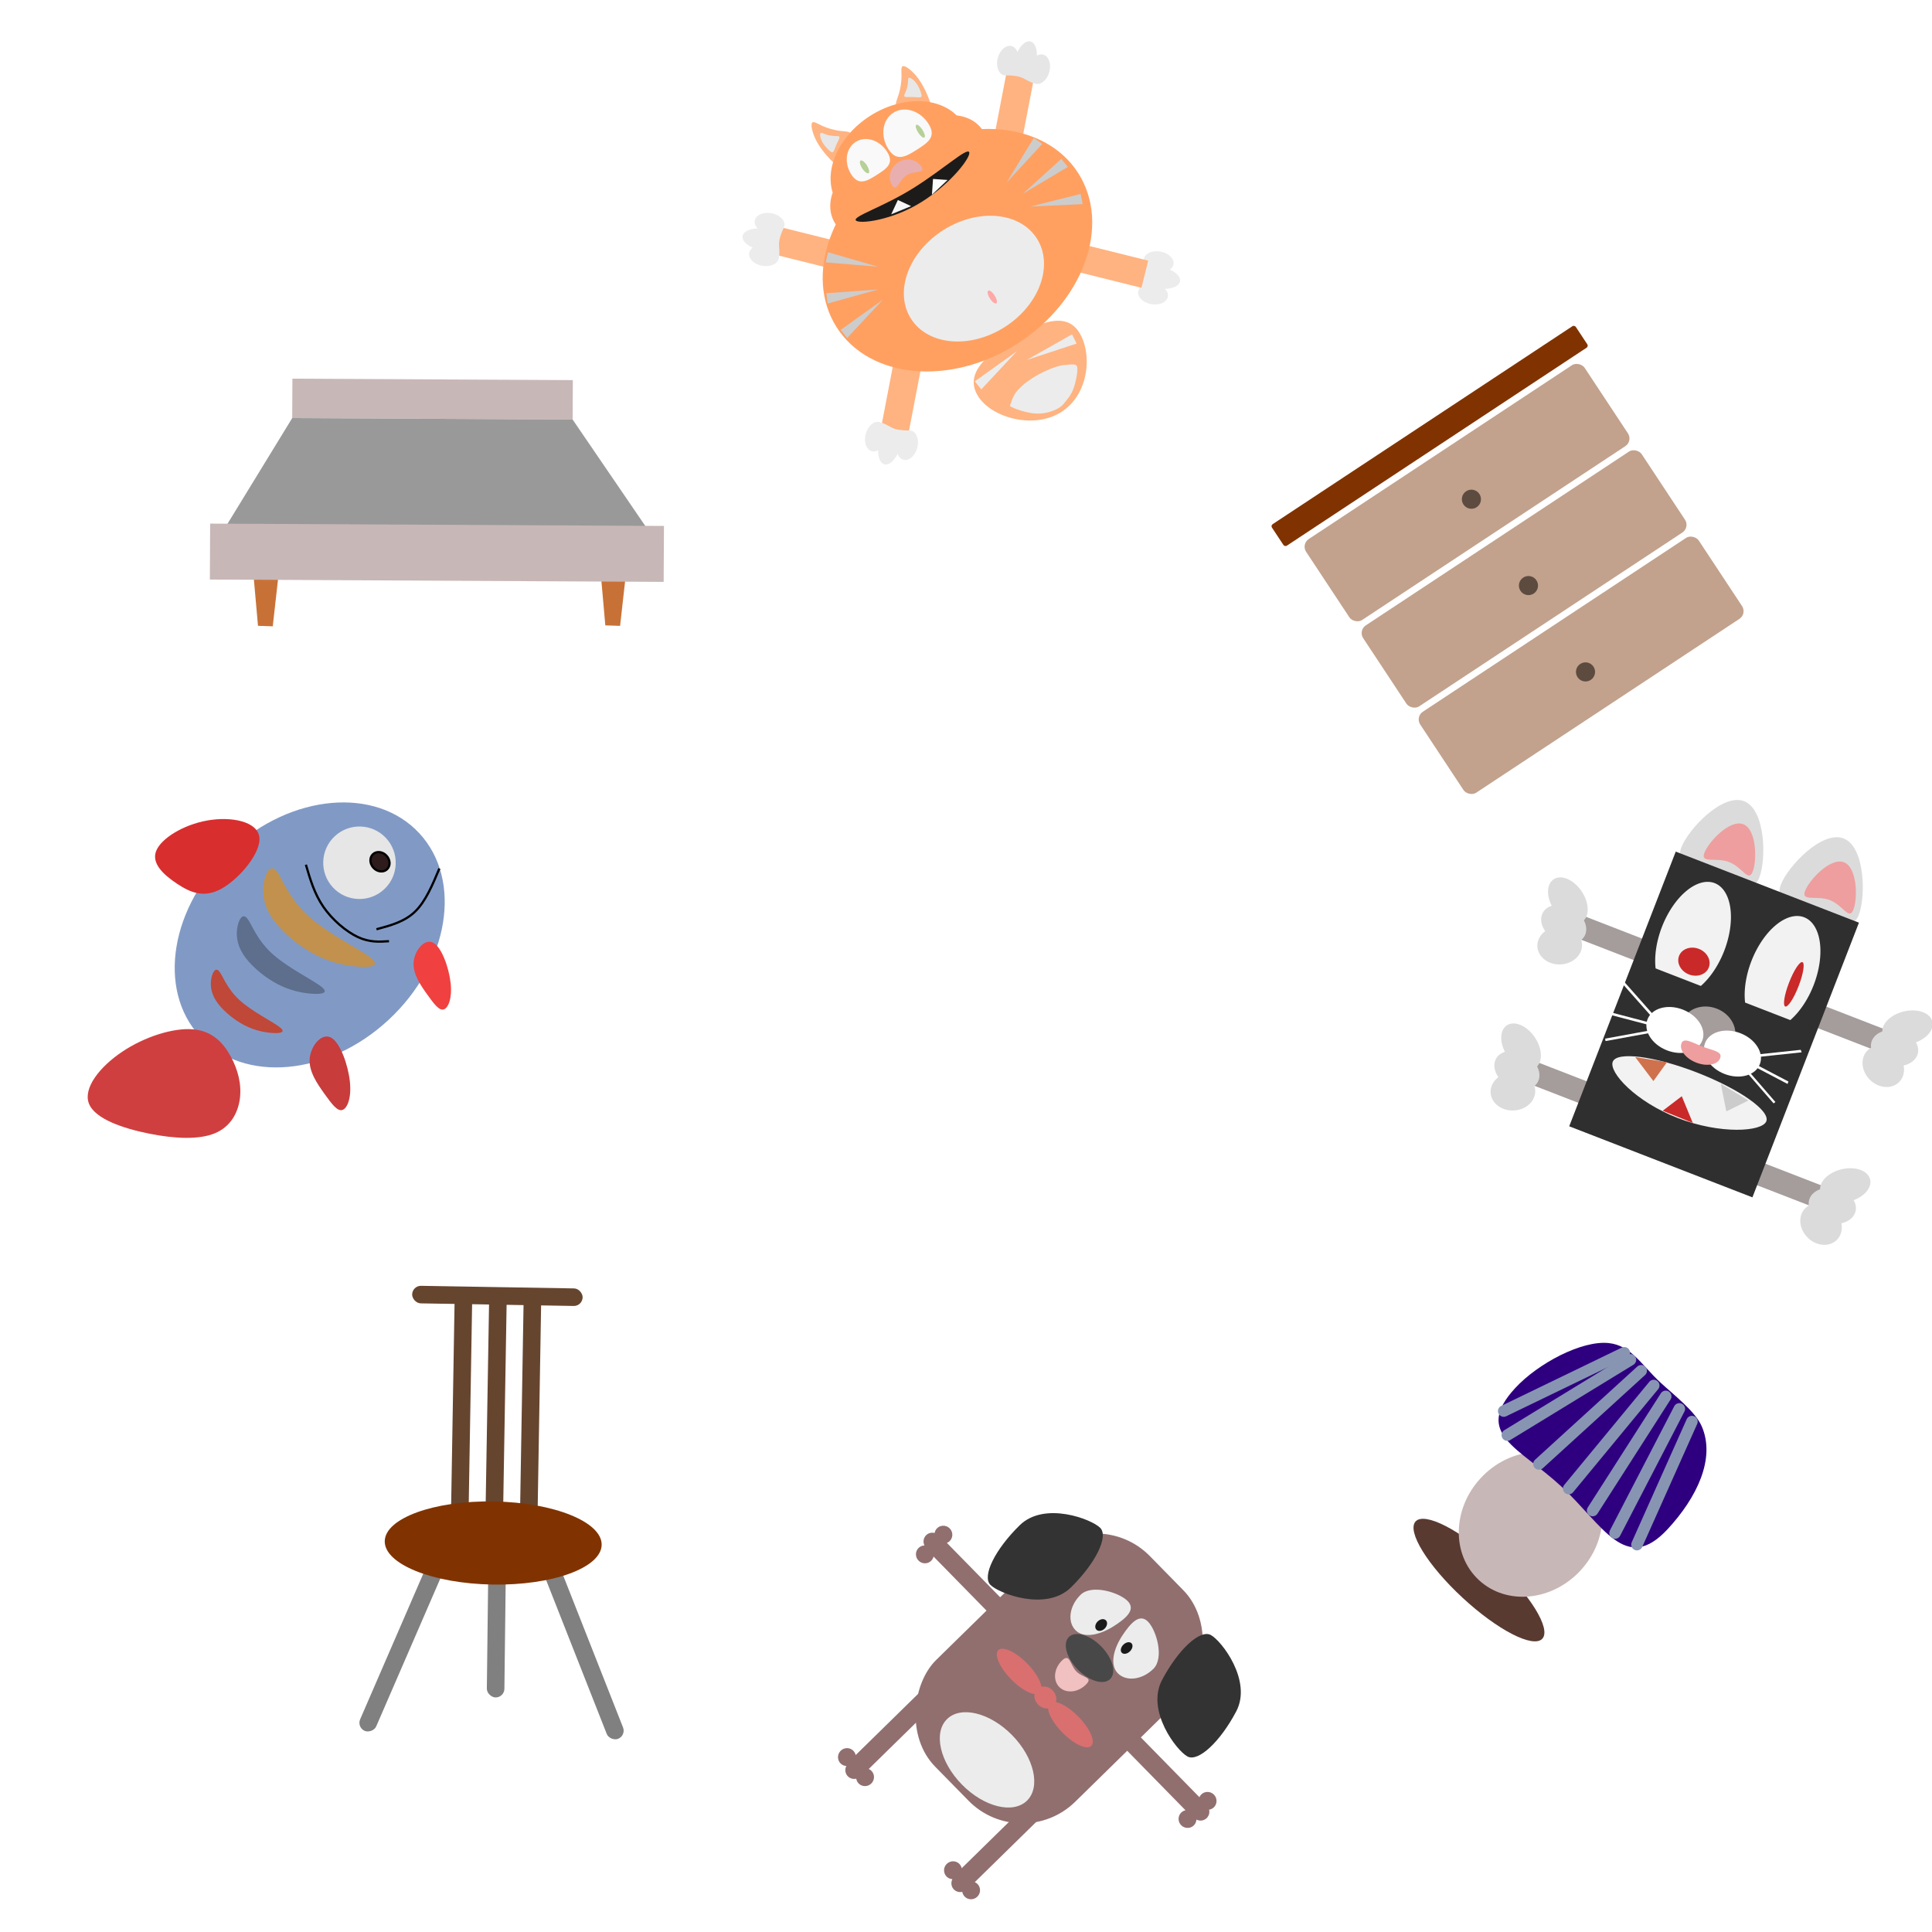 <?xml version="1.0" encoding="UTF-8" standalone="no"?>
<!-- Created with Inkscape (http://www.inkscape.org/) -->

<svg
   width="167.677mm"
   height="167.677mm"
   viewBox="0 0 167.677 167.677"
   version="1.1"
   id="svg1"
   xmlns="http://www.w3.org/2000/svg"
   xmlns:svg="http://www.w3.org/2000/svg">
  <defs
     id="defs1" />
  <g
     id="layer1"
     transform="translate(-189.937,-57.025)">
    <g
       id="g2"
       style="stroke-width:1.6"
       transform="matrix(0.625,0,0,0.625,121.334,213.973)">
      <g
         id="g29320-7-3"
         transform="matrix(0.049,0.05,-0.05,0.049,262.841,-42.947)"
         style="stroke:none;stroke-width:3.169">
        <rect
           style="fill:#916f6f;stroke:none;stroke-width:3.169;stroke-linecap:round;stroke-dashoffset:27.213;stroke-opacity:1"
           id="rect1261-2-7"
           width="393.903"
           height="596.517"
           x="-2.849"
           y="11.809"
           ry="149.702"
           rx="149.702" />
        <path
           id="path2086-3-1"
           style="fill:#333333;stroke:none;stroke-width:3.169;stroke-linecap:round;stroke-dashoffset:27.213"
           d="m 81.506,167.233 c 0,68.64 -91.313,110.44 -115.465,110.44 -24.153,0 -43.732,-55.643 -43.732,-124.283 10e-7,-68.64 91.313,-110.44 115.465,-110.44 24.153,0 43.732,55.643 43.732,124.283 z" />
        <path
           id="path2086-4-7-8"
           style="fill:#333333;fill-opacity:1;stroke:none;stroke-width:3.169;stroke-linecap:round;stroke-dashoffset:27.213"
           d="m 339.217,166.78 c 20.938,65.368 120.649,77.322 143.65,69.955 23.001,-7.367 24.674,-66.331 3.737,-131.699 C 465.667,39.668 365.955,27.714 342.954,35.081 319.953,42.448 318.28,101.412 339.217,166.78 Z" />
        <path
           id="path2207-7-8"
           style="fill:#ececec;fill-opacity:1;stroke:none;stroke-width:3.169;stroke-linecap:round;stroke-dashoffset:27.213"
           d="m 195.659,161.094 c -6.476,30.417 -23.327,58.979 -47.163,58.979 -23.836,0 -43.159,-25.211 -43.159,-56.31 0,-31.099 50.469,-58.089 74.305,-58.089 23.836,0 22.266,26.075 16.018,55.42 z" />
        <path
           id="path2207-8-8-2"
           style="fill:#ececec;stroke:none;stroke-width:3.169;stroke-linecap:round;stroke-dashoffset:27.213"
           d="m 221.002,160.902 c 6.476,30.417 23.327,58.979 47.163,58.979 23.836,0 43.159,-25.211 43.159,-56.31 0,-31.099 -50.469,-58.089 -74.305,-58.089 -23.836,0 -22.266,26.075 -16.018,55.42 z" />
        <ellipse
           style="fill:#484848;fill-opacity:1;stroke:none;stroke-width:1.712;stroke-linecap:round;stroke-dashoffset:27.213;stroke-opacity:1"
           id="path2232-7-8"
           cx="207.316"
           cy="238.796"
           rx="58.434"
           ry="32.636" />
        <ellipse
           style="fill:#1a1a1a;stroke:none;stroke-width:3.169;stroke-linecap:round;stroke-dashoffset:27.213;stroke-opacity:1"
           id="path2234-13-0"
           cx="176.739"
           cy="176.501"
           rx="9.91"
           ry="13.214" />
        <ellipse
           style="fill:#1a1a1a;fill-opacity:1;stroke:none;stroke-width:3.169;stroke-linecap:round;stroke-dashoffset:27.213;stroke-opacity:1"
           id="path2236-6-8"
           cx="244.696"
           cy="172.318"
           rx="9.281"
           ry="13.436" />
        <path
           style="fill:none;stroke:none;stroke-width:3.169;stroke-linecap:butt;stroke-linejoin:miter;stroke-dasharray:none;stroke-opacity:1"
           d="m 186.964,269.943 c -2.307,19.402 -4.614,38.803 -22.653,49.5 -18.038,10.697 -51.807,12.689 -77.396,4.037 C 61.326,314.828 43.917,295.532 26.508,276.235"
           id="path2365-1-3" />
        <path
           style="fill:none;stroke:none;stroke-width:3.169;stroke-linecap:butt;stroke-linejoin:miter;stroke-dasharray:none;stroke-opacity:1"
           d="m 224.059,271.798 c 2.307,19.402 4.614,38.803 22.653,49.5 18.038,10.697 51.807,12.689 77.396,4.037 25.589,-8.652 42.998,-27.948 60.407,-47.245"
           id="path2365-8-1-4" />
        <path
           id="path2262-8-2"
           style="fill:#f1c0c0;fill-opacity:1;stroke:none;stroke-width:3.169;stroke-linecap:round;stroke-dashoffset:27.213"
           d="m 239.982,281.386 c 0,22.384 -15.072,40.53 -33.664,40.53 -18.592,0 -33.664,-18.146 -33.664,-40.53 0,-22.384 16.96,-5.292 35.552,-5.292 18.592,0 31.776,-17.092 31.776,5.292 z" />
        <path
           style="fill:none;stroke:none;stroke-width:3.169;stroke-linecap:butt;stroke-linejoin:miter;stroke-dasharray:none;stroke-opacity:1"
           d="m 118.685,104.395 c 5.339,6.674 10.679,13.348 16.018,20.022"
           id="path2395-4-3" />
        <path
           style="fill:none;stroke:none;stroke-width:3.169;stroke-linecap:butt;stroke-linejoin:miter;stroke-dasharray:none;stroke-opacity:1"
           d="m 145.981,88.665 c 3.456,7.817 6.913,15.634 10.369,23.451"
           id="path2395-5-5-0" />
        <path
           style="fill:none;stroke:none;stroke-width:3.169;stroke-linecap:butt;stroke-linejoin:miter;stroke-dasharray:none;stroke-opacity:1"
           d="m 180.843,82.716 c 0.682,8.52 1.364,17.04 2.046,25.559"
           id="path2395-1-79-4" />
        <path
           style="fill:none;stroke:none;stroke-width:3.169;stroke-linecap:butt;stroke-linejoin:miter;stroke-dasharray:none;stroke-opacity:1"
           d="m 306.898,107.348 c -5.339,6.674 -10.679,13.348 -16.018,20.022"
           id="path2395-14-2-8" />
        <path
           style="fill:none;stroke:none;stroke-width:3.169;stroke-linecap:butt;stroke-linejoin:miter;stroke-dasharray:none;stroke-opacity:1"
           d="m 279.602,91.618 c -3.456,7.817 -6.913,15.634 -10.369,23.451"
           id="path2395-5-0-5-3" />
        <path
           style="fill:none;stroke:none;stroke-width:3.169;stroke-linecap:butt;stroke-linejoin:miter;stroke-dasharray:none;stroke-opacity:1"
           d="m 245.369,80.95 c -0.682,8.52 -1.364,17.04 -2.046,25.559"
           id="path2395-1-8-95-4" />
        <ellipse
           style="fill:#ececec;fill-opacity:1;stroke:none;stroke-width:3.169;stroke-linecap:round;stroke-dasharray:none;stroke-dashoffset:27.213;stroke-opacity:1"
           id="path2577-9-5"
           cx="209.302"
           cy="525.413"
           rx="113.263"
           ry="69.845" />
        <path
           id="path2678-8-8"
           style="fill:#da6f6f;fill-opacity:1;stroke:none;stroke-width:3.169;stroke-linecap:round;stroke-dasharray:none;stroke-dashoffset:27.213;stroke-opacity:1"
           d="m 128.759,334.754 a 59.148,22.338 0 0 0 -59.148,22.338 59.148,22.338 0 0 0 59.148,22.338 59.148,22.338 0 0 0 53.352,-12.711 23.282,20.136 0 0 0 19.797,9.564 23.282,20.136 0 0 0 19.227,-8.781 59.148,22.338 0 0 0 53.922,13.186 59.148,22.338 0 0 0 59.148,-22.338 59.148,22.338 0 0 0 -59.148,-22.338 59.148,22.338 0 0 0 -52.001,11.718 23.282,20.136 0 0 0 -21.148,-11.718 23.282,20.136 0 0 0 -20.619,10.815 59.148,22.338 0 0 0 -52.53,-12.073 z" />
        <path
           id="rect2801-3-3"
           style="fill:#916f6f;fill-opacity:1;stroke:none;stroke-width:2.809;stroke-linecap:round;stroke-dasharray:none;stroke-dashoffset:27.213;stroke-opacity:1"
           d="m 573.628,252.278 a 17.798,17.575 0 0 0 -17.798,17.575 17.798,17.575 0 0 0 1.259,6.486 H 380.982 v 37.868 h 175.309 a 17.798,17.575 0 0 0 -2.686,9.261 17.798,17.575 0 0 0 17.798,17.575 17.798,17.575 0 0 0 17.797,-17.575 17.798,17.575 0 0 0 -4.617,-11.81 17.798,17.575 0 0 0 12.181,-16.666 17.798,17.575 0 0 0 -8.584,-15.035 17.798,17.575 0 0 0 3.245,-10.104 17.798,17.575 0 0 0 -17.797,-17.575 z" />
        <path
           id="rect2801-5-6-5"
           style="fill:#916f6f;fill-opacity:1;stroke:none;stroke-width:2.809;stroke-linecap:round;stroke-dasharray:none;stroke-dashoffset:27.213;stroke-opacity:1"
           d="m -170.309,256.991 a 17.798,17.575 0 0 1 17.798,17.575 17.798,17.575 0 0 1 -1.259,6.486 H 22.337 v 37.868 H -152.973 a 17.798,17.575 0 0 1 2.686,9.261 17.798,17.575 0 0 1 -17.798,17.575 17.798,17.575 0 0 1 -17.797,-17.575 17.798,17.575 0 0 1 4.617,-11.81 17.798,17.575 0 0 1 -12.181,-16.666 17.798,17.575 0 0 1 8.584,-15.035 17.798,17.575 0 0 1 -3.245,-10.104 17.798,17.575 0 0 1 17.797,-17.575 z" />
        <path
           id="rect2801-4-8-9"
           style="fill:#916f6f;fill-opacity:1;stroke:none;stroke-width:2.809;stroke-linecap:round;stroke-dasharray:none;stroke-dashoffset:27.213;stroke-opacity:1"
           d="m 389.599,729.093 a 17.575,17.798 0 0 0 -17.575,-17.798 17.575,17.798 0 0 0 -6.486,1.259 V 536.448 h -37.868 v 175.309 a 17.575,17.798 0 0 0 -9.261,-2.686 17.575,17.798 0 0 0 -17.575,17.798 17.575,17.798 0 0 0 17.575,17.797 17.575,17.798 0 0 0 11.81,-4.617 17.575,17.798 0 0 0 16.666,12.181 17.575,17.798 0 0 0 15.035,-8.584 17.575,17.798 0 0 0 10.104,3.245 17.575,17.798 0 0 0 17.575,-17.797 z" />
        <path
           id="rect2801-4-9-8-2"
           style="fill:#916f6f;fill-opacity:1;stroke:none;stroke-width:2.809;stroke-linecap:round;stroke-dasharray:none;stroke-dashoffset:27.213;stroke-opacity:1"
           d="m 82.063,722.226 a 17.575,17.798 0 0 0 -17.575,-17.798 17.575,17.798 0 0 0 -6.486,1.259 V 529.581 H 20.134 v 175.309 a 17.575,17.798 0 0 0 -9.261,-2.686 17.575,17.798 0 0 0 -17.575,17.798 17.575,17.798 0 0 0 17.575,17.797 17.575,17.798 0 0 0 11.81,-4.617 17.575,17.798 0 0 0 16.666,12.181 17.575,17.798 0 0 0 15.035,-8.584 17.575,17.798 0 0 0 10.104,3.245 17.575,17.798 0 0 0 17.575,-17.797 z" />
      </g>
      <g
         id="g8"
         transform="matrix(-0.088,-0.031,-0.031,0.088,168.416,-123.539)"
         style="opacity:1;stroke-width:3.333">
        <g
           id="g10"
           transform="rotate(62.253,176.514,158.777)"
           style="stroke-width:3.333">
          <ellipse
             style="fill:#819ac5;fill-opacity:1;stroke:none;stroke-width:3.333;stroke-linecap:round;stroke-dasharray:none;stroke-dashoffset:27.213;stroke-opacity:1"
             id="path17375-9-5"
             cx="93.127"
             cy="144.725"
             rx="222.492"
             ry="172.491" />
          <path
             style="fill:none;stroke:#000000;stroke-width:3.333;stroke-linecap:butt;stroke-linejoin:miter;stroke-dasharray:none;stroke-opacity:1"
             d="m 26.226,64.236 c 10.073,20.142 20.146,40.282 23.57,63.653 3.424,23.37 0.201,49.97 -7.051,67.83 -7.252,17.86 -18.533,26.98 -29.815,36.1"
             id="path30929-2" />
          <path
             style="fill:#d92e2e;fill-opacity:1;stroke:none;stroke-width:3.333;stroke-linecap:butt;stroke-linejoin:miter;stroke-dasharray:none;stroke-opacity:1"
             d="m 49.04,-13.048 c -13.609,-19.076 9.396,-51.032 40.016,-70.76 30.62,-19.728 68.853,-27.228 86.836,-18.423 17.982,8.805 15.714,33.913 10.206,56.739 -5.508,22.826 -14.257,43.369 -43.742,50.542 -29.485,7.174 -79.707,0.978 -93.316,-18.098 z"
             id="path30891-8" />
          <path
             style="fill:#f04040;fill-opacity:1;stroke:none;stroke-width:3.333;stroke-linecap:butt;stroke-linejoin:miter;stroke-dasharray:none;stroke-opacity:1"
             d="m -33.684,278.023 c -4.948,13.507 8.245,43.725 21.909,62.038 13.664,18.313 27.798,24.723 34.158,21.518 6.36,-3.205 4.946,-16.024 2.826,-32.735 C 23.089,312.133 20.262,291.53 7.306,279.626 -5.65,267.721 -28.736,264.516 -33.684,278.023 Z"
             id="path30899-1" />
          <path
             style="fill:#c83c3c;fill-opacity:1;stroke:none;stroke-width:3.333;stroke-linecap:butt;stroke-linejoin:miter;stroke-dasharray:none;stroke-opacity:1"
             d="m 173.9,277.983 c -5.375,14.668 8.957,47.482 23.801,67.368 14.844,19.887 30.2,26.847 37.109,23.367 6.909,-3.48 5.373,-17.401 3.07,-35.548 -2.303,-18.147 -5.374,-40.52 -19.45,-53.447 -14.075,-12.928 -39.155,-16.408 -44.53,-1.74 z"
             id="path30899-7-9" />
          <circle
             style="fill:#e6e6e6;fill-opacity:1;stroke:none;stroke-width:3.333;stroke-linecap:round;stroke-dasharray:none;stroke-dashoffset:27.213"
             id="path30895-2"
             cx="-34.21"
             cy="116.332"
             r="53.949" />
          <ellipse
             style="fill:#2e1b1b;fill-opacity:1;stroke:#000000;stroke-width:3.333;stroke-linecap:round;stroke-dasharray:none;stroke-dashoffset:27.213"
             id="path30897-2"
             cx="-57.607"
             cy="136.002"
             rx="13.223"
             ry="15.338" />
          <path
             style="fill:#c1914d;fill-opacity:1;stroke:none;stroke-width:3.333;stroke-linecap:butt;stroke-linejoin:miter;stroke-dasharray:none;stroke-opacity:1"
             d="m 64.707,41.266 c 0.722,12.816 14.215,41.192 10.841,81.01 -3.374,39.818 -23.612,91.077 -26.021,110.528 -2.409,19.451 13.011,7.094 26.744,-8.696 13.733,-15.79 25.78,-35.012 33.49,-60.184 7.71,-25.172 11.083,-56.294 6.747,-78.949 C 112.171,62.32 100.124,48.132 88.078,39.664 76.031,31.196 63.984,28.45 64.707,41.266 Z"
             id="path30937-4" />
          <path
             style="fill:#5d6f8d;fill-opacity:1;stroke:none;stroke-width:3.333;stroke-linecap:butt;stroke-linejoin:miter;stroke-dasharray:none;stroke-opacity:1"
             d="m 144.581,63.367 c 0.567,10.091 11.164,32.435 8.514,63.788 -2.65,31.353 -18.544,71.716 -20.436,87.031 -1.892,15.316 10.218,5.586 21.003,-6.848 10.785,-12.433 20.246,-27.569 26.301,-47.39 6.055,-19.821 8.704,-44.327 5.299,-62.166 -3.405,-17.839 -12.866,-29.011 -22.327,-35.678 -9.461,-6.668 -18.922,-8.83 -18.354,1.261 z"
             id="path30937-1-7" />
          <path
             style="fill:#c04838;fill-opacity:1;stroke:none;stroke-width:3.333;stroke-linecap:butt;stroke-linejoin:miter;stroke-dasharray:none;stroke-opacity:1"
             d="m 228.742,92.995 c 0.462,8.242 9.093,26.492 6.934,52.1 -2.158,25.608 -15.104,58.575 -16.645,71.084 -1.541,12.509 8.323,4.562 17.107,-5.593 8.785,-10.155 16.491,-22.517 21.422,-38.707 4.932,-16.189 7.09,-36.205 4.316,-50.775 -2.774,-14.57 -10.48,-23.695 -18.185,-29.141 -7.706,-5.446 -15.412,-7.212 -14.95,1.03 z"
             id="path30937-5-4" />
          <path
             style="fill:#d03f3f;fill-opacity:1;stroke:none;stroke-width:3.333;stroke-linecap:butt;stroke-linejoin:miter;stroke-dasharray:none;stroke-opacity:1"
             d="m 316.123,129.483 c 19.84,-21.692 59.938,-40.739 99.827,-47.087 39.889,-6.348 79.568,2.27e-4 88.756,22.75 9.188,22.75 -12.113,61.9 -35.295,93.997 -23.181,32.097 -48.242,57.139 -71.84,65.957 -23.598,8.818 -45.735,1.411 -62.234,-12.168 -16.499,-13.579 -27.358,-33.33 -32.998,-55.375 -5.639,-22.045 -6.057,-46.381 13.783,-68.074 z"
             id="path30887-1" />
          <path
             style="fill:none;stroke:#000000;stroke-width:3.333;stroke-linecap:butt;stroke-linejoin:miter;stroke-dasharray:none;stroke-opacity:1"
             d="m -115.604,203.479 c 24.25,10.994 48.499,21.986 70.194,22.419 21.695,0.433 40.838,-9.691 59.981,-19.816"
             id="path30933-3" />
        </g>
      </g>
      <g
         id="g18"
         transform="matrix(0.088,-0.07,-0.07,-0.088,31.788,11.993)"
         style="opacity:1;stroke-width:2.759">
        <g
           id="g19"
           transform="matrix(1.342,-0.5,0.5,1.342,1727.723,-920.564)"
           style="stroke-width:1.926">
          <g
             id="g25"
             transform="matrix(0.762,0.273,-0.273,0.762,-1185.045,902.485)"
             style="stroke-width:2.38">
            <rect
               style="fill:#66452f;fill-opacity:1;stroke-width:1.226"
               id="rect17"
               width="181.623"
               height="18.696"
               x="1118.469"
               y="244.469"
               transform="matrix(0.78,-0.626,-0.626,-0.78,0,0)"
               ry="9.348" />
            <rect
               style="opacity:1;fill:#66452f;fill-opacity:1;stroke-width:1.659"
               id="rect17-8"
               width="323.418"
               height="25.295"
               x="177.618"
               y="-1087.229"
               transform="matrix(-0.463,-0.577,-0.577,0.463,220.068,-330.224)"
               ry="12.648" />
            <rect
               style="opacity:1;fill:#66452f;fill-opacity:1;stroke-width:1.659"
               id="rect17-8-1"
               width="323.418"
               height="25.295"
               x="177.618"
               y="-1136.917"
               transform="matrix(-0.463,-0.577,-0.577,0.463,220.068,-330.224)"
               ry="12.648" />
            <rect
               style="opacity:1;fill:#808080;fill-opacity:1;stroke-width:1.659"
               id="rect17-8-1-50"
               width="323.418"
               height="25.295"
               x="65.652"
               y="-1194.633"
               transform="matrix(-0.648,-0.356,-0.356,0.648,220.068,-330.224)"
               ry="12.648" />
            <rect
               style="opacity:1;fill:#808080;fill-opacity:1;stroke-width:1.659"
               id="rect17-8-1-50-6"
               width="323.418"
               height="25.295"
               x="932.65"
               y="885.606"
               transform="matrix(-0.207,-0.709,0.709,-0.207,220.068,-330.224)"
               ry="12.648" />
            <rect
               style="opacity:1;fill:#808080;fill-opacity:1;stroke-width:1.659"
               id="rect17-8-1-50-6-0"
               width="264.75"
               height="25.295"
               x="498.415"
               y="1114.863"
               transform="matrix(-0.46,-0.579,0.578,-0.461,220.068,-330.224)"
               ry="12.648" />
            <rect
               style="opacity:1;fill:#66452f;fill-opacity:1;stroke-width:1.659"
               id="rect17-8-1-5"
               width="323.418"
               height="25.295"
               x="177.618"
               y="-1186.603"
               transform="matrix(-0.463,-0.577,-0.577,0.463,220.068,-330.224)"
               ry="12.648" />
            <ellipse
               style="fill:#803300;fill-opacity:1;stroke-width:1.226"
               id="path17"
               cx="1209.281"
               cy="517.076"
               transform="matrix(0.78,-0.626,-0.626,-0.78,0,0)"
               rx="115.544"
               ry="44.267" />
          </g>
        </g>
        <g
           id="g32"
           transform="matrix(0.435,0.29,-0.29,0.435,2068.233,297.545)"
           style="stroke-width:5.274">
          <rect
             style="fill:#803300;fill-opacity:1;stroke-width:2.718"
             id="rect19-4"
             width="860.06"
             height="60.855"
             x="1502.988"
             y="601.801"
             transform="matrix(0.78,-0.626,-0.626,-0.78,0,0)"
             ry="5.793" />
          <g
             id="g21"
             transform="translate(-4.577,-5.705)"
             style="stroke-width:5.274">
            <g
               id="g20"
               transform="translate(-2.963,2.377)"
               style="fill:#a68168;fill-opacity:1;stroke-width:5.274">
              <rect
                 style="fill:#c2a28d;fill-opacity:1;stroke-width:2.718"
                 id="rect19"
                 width="788.426"
                 height="229.04"
                 x="1542.604"
                 y="670.763"
                 transform="matrix(0.78,-0.626,-0.626,-0.78,0,0)"
                 ry="21.802" />
            </g>
            <circle
               style="fill:#5d4b40;fill-opacity:1;stroke-width:2.718"
               id="path20"
               cx="1933.018"
               cy="804.033"
               r="22.58"
               transform="matrix(0.78,-0.626,-0.626,-0.78,0,0)" />
          </g>
          <g
             id="g21-7"
             style="stroke-width:5.274"
             transform="translate(-157.554,-196.386)">
            <g
               id="g20-9"
               transform="translate(-2.963,2.377)"
               style="fill:#a68168;fill-opacity:1;stroke-width:5.274">
              <rect
                 style="fill:#c2a28d;fill-opacity:1;stroke-width:2.718"
                 id="rect19-3"
                 width="788.426"
                 height="229.04"
                 x="1542.604"
                 y="670.763"
                 transform="matrix(0.78,-0.626,-0.626,-0.78,0,0)"
                 ry="21.802" />
            </g>
            <circle
               style="fill:#5d4b40;fill-opacity:1;stroke-width:2.718"
               id="path20-8"
               cx="1933.018"
               cy="804.033"
               r="22.58"
               transform="matrix(0.78,-0.626,-0.626,-0.78,0,0)" />
          </g>
          <g
             id="g21-8"
             style="stroke-width:5.274"
             transform="translate(-310.531,-387.067)">
            <g
               id="g20-3"
               transform="translate(-2.963,2.377)"
               style="fill:#a68168;fill-opacity:1;stroke-width:5.274">
              <rect
                 style="fill:#c2a28d;fill-opacity:1;stroke-width:2.718"
                 id="rect19-7"
                 width="788.426"
                 height="229.04"
                 x="1542.604"
                 y="670.763"
                 transform="matrix(0.78,-0.626,-0.626,-0.78,0,0)"
                 ry="21.802" />
            </g>
            <circle
               style="fill:#5d4b40;fill-opacity:1;stroke-width:2.718"
               id="path20-9"
               cx="1933.018"
               cy="804.033"
               r="22.58"
               transform="matrix(0.78,-0.626,-0.626,-0.78,0,0)" />
          </g>
        </g>
      </g>
      <g
         id="g24"
         transform="matrix(0.113,0.008,0.008,-0.113,308.582,-126.354)"
         style="opacity:1;stroke-width:2.736">
        <g
           id="g31"
           transform="matrix(0.921,0,0,0.921,-43.888,127.394)"
           style="stroke-width:2.97">
          <ellipse
             style="fill:#593a31;fill-opacity:1;stroke:none;stroke-width:15.308;stroke-linecap:round;stroke-dasharray:none;stroke-opacity:1"
             id="path24"
             cx="786.113"
             cy="700.918"
             transform="matrix(0.78,-0.626,-0.626,-0.78,0,0)"
             rx="114.891"
             ry="32.071" />
          <ellipse
             style="fill:#c8b7b7;fill-opacity:1;stroke:none;stroke-width:15.308;stroke-linecap:round;stroke-dasharray:none;stroke-opacity:1"
             id="path23"
             cx="786.113"
             cy="599.793"
             transform="matrix(0.78,-0.626,-0.626,-0.78,0,0)"
             rx="90.481"
             ry="101.174" />
          <path
             id="path21"
             style="fill:#2e0080;fill-opacity:1;stroke-width:1.531"
             d="m 420.192,-953.352 c -51.829,-64.603 -85.83,-1.123 -145.374,46.647 -59.543,47.77 -122.08,61.74 -70.252,126.342 28.143,35.079 83.93,69.635 119.767,68.399 30.161,-1.04 45.287,-25.753 72.499,-47.584 18.657,-14.968 48.765,-34.931 58.764,-53.961 21.914,-41.704 0.185,-95.482 -35.404,-139.843 z" />
          <path
             style="fill:#9da1be;fill-opacity:1;stroke:#8795b2;stroke-width:15.308;stroke-linecap:round;stroke-dasharray:none;stroke-opacity:1"
             d="M 354.781,-732.18 198.408,-843.672"
             id="path22" />
          <path
             style="fill:#9da1be;fill-opacity:1;stroke:#8795b2;stroke-width:15.308;stroke-linecap:round;stroke-dasharray:none;stroke-opacity:1"
             d="m 370.106,-745.69 -126.986,-133.331 m 139.198,95.277"
             id="path22-3" />
          <path
             style="fill:#9da1be;fill-opacity:1;stroke:#8795b2;stroke-width:15.308;stroke-linecap:round;stroke-dasharray:none;stroke-opacity:1"
             d="M 388.129,-764.051 284.9,-908.913"
             id="path22-3-2" />
          <path
             style="fill:#9da1be;fill-opacity:1;stroke:#8795b2;stroke-width:15.308;stroke-linecap:round;stroke-dasharray:none;stroke-opacity:1"
             d="m 405.088,-777.38 -86.317,-158.43 m 96.841,47.757"
             id="path22-3-2-3" />
          <path
             style="fill:#9da1be;fill-opacity:1;stroke:#8795b2;stroke-width:15.308;stroke-linecap:round;stroke-dasharray:none;stroke-opacity:1"
             d="M 424.342,-792.719 350.635,-963.582"
             id="path22-3-2-3-8" />
          <path
             style="fill:#9da1be;fill-opacity:1;stroke:#8795b2;stroke-width:15.308;stroke-linecap:round;stroke-dasharray:none;stroke-opacity:1"
             d="M 442.261,-808.361 380.833,-976.913"
             id="path22-3-2-3-8-0" />
          <path
             style="fill:#9da1be;fill-opacity:1;stroke:#8795b2;stroke-width:15.308;stroke-linecap:round;stroke-dasharray:none;stroke-opacity:1"
             d="M 346.012,-723.384 191.381,-812.127"
             id="path22-3-2-3-8-5" />
        </g>
      </g>
      <g
         id="g35"
         transform="matrix(0.068,-0.054,-0.054,-0.068,99.141,-221.248)"
         style="opacity:1;stroke-width:3.575">
        <path
           id="rect33"
           style="opacity:1;fill:#c87137;stroke-width:31.756;stroke-linecap:round"
           d="m -647.304,-1086.754 68.712,-55.126 -167.905,-168.816 -31.09,26.355 z"
           transform="matrix(0.58,0,0,0.58,461.417,-102.12)" />
        <path
           id="rect33-8"
           style="opacity:1;fill:#c87137;stroke-width:31.756;stroke-linecap:round"
           d="m 103.421,-1681.376 68.712,-55.126 -167.905,-168.816 -31.09,26.355 z"
           transform="matrix(0.58,0,0,0.58,461.417,-102.12)" />
        <g
           id="g34"
           style="stroke-width:3.575">
          <rect
             style="fill:#c8b7b7;fill-opacity:1;stroke:none;stroke-width:18.422;stroke-linecap:round;stroke-dasharray:none;stroke-opacity:1"
             id="rect32"
             width="448.391"
             height="63.041"
             x="591.222"
             y="258.499"
             transform="matrix(0.78,-0.626,-0.626,-0.78,0,0)" />
          <path
             id="rect32-8"
             style="fill:#999999;stroke-width:18.422;stroke-linecap:round"
             transform="matrix(0.78,-0.626,-0.626,-0.78,0,0)"
             d="m 591.222,321.54 h 448.391 l 146.924,212.824 -725.631,2.555 z" />
          <rect
             style="fill:#c8b7b7;fill-opacity:1;stroke:none;stroke-width:18.422;stroke-linecap:round;stroke-dasharray:none;stroke-opacity:1"
             id="rect32-6"
             width="725.631"
             height="89.432"
             x="460.906"
             y="490.925"
             transform="matrix(0.78,-0.626,-0.626,-0.78,0,0)" />
        </g>
      </g>
      <g
         id="g1581"
         transform="matrix(-0.119,0.076,-0.076,-0.119,318.119,-170.897)"
         style="stroke:none;stroke-width:3.556">
        <g
           id="g33"
           transform="translate(-0.851,8.263)"
           style="stroke-width:3.556">
          <path
             id="path18125-0-47"
             style="fill:#ececec;fill-opacity:1;stroke:none;stroke-width:3.404;stroke-linecap:round;stroke-dasharray:none;stroke-dashoffset:27.213;stroke-opacity:1"
             d="m 109.53,406.979 c 2.948,-3.188 9.446,-2.509 16.43,1.718 -0.653,-3.177 -0.028,-6.022 1.745,-7.946 3.811,-4.13 11.784,-2.971 17.807,2.588 6.023,5.559 7.817,13.412 4.005,17.542 -18.452,11.965 -12.51,13.315 -21.695,23.747 -3.811,4.13 -11.784,2.971 -17.807,-2.588 -6.023,-5.559 -7.816,-13.412 -4.005,-17.541 1.384,-1.483 3.385,-2.331 5.746,-2.435 -4.122,-6.242 -4.986,-12.093 -2.227,-15.085 z" />
          <g
             id="g950"
             transform="translate(21.405,22.359)"
             style="opacity:1;stroke:none;stroke-width:3.556">
            <path
               id="path5426-1-9"
               style="fill:#f5f5f5;fill-opacity:1;stroke:none;stroke-width:2.452;stroke-linecap:round;stroke-dasharray:none;stroke-dashoffset:27.213;stroke-opacity:1"
               d="m 214.653,647.205 c 0,-10.97 7.26,-11.181 16.539,-11.181 9.279,0 17.064,0.211 17.064,11.181 0,10.97 -7.522,19.863 -16.802,19.863 -9.279,0 -16.802,-8.893 -16.802,-19.863 z" />
            <path
               id="path2828"
               style="fill:#ffb380;fill-opacity:1;stroke:none;stroke-width:3.404;stroke-linecap:round;stroke-dasharray:none;stroke-dashoffset:27.213;stroke-opacity:1"
               d="m 320.155,800.034 c 0,24.573 -24.365,56.711 -56.834,56.711 -32.469,0 -60.746,-32.138 -60.746,-56.711 10e-6,-24.573 24.067,-29.846 56.535,-29.846 32.469,0 61.044,5.273 61.044,29.846 z"
               transform="rotate(180,259.447,597.961)" />
            <g
               id="g1745"
               transform="matrix(-0.679,0.643,-0.643,-0.679,778.653,867.126)"
               style="stroke:none;stroke-width:3.64;stroke-dasharray:none;stroke-opacity:1">
              <rect
                 style="fill:#ffb380;fill-opacity:1;stroke:none;stroke-width:3.64;stroke-linecap:round;stroke-dasharray:none;stroke-dashoffset:27.213;stroke-opacity:1"
                 id="rect1050"
                 width="29.441"
                 height="99.324"
                 x="105.604"
                 y="460.322" />
              <path
                 id="path18125-0"
                 style="fill:#ececec;fill-opacity:1;stroke:none;stroke-width:3.64;stroke-linecap:round;stroke-dasharray:none;stroke-dashoffset:27.213;stroke-opacity:1"
                 d="m 116.376,424.46 c 4.634,-0.308 9.179,4.994 11.493,13.408 1.83,-2.947 4.408,-4.697 7.198,-4.887 5.996,-0.405 11.334,6.353 11.922,15.095 0.588,8.742 -3.796,16.158 -9.792,16.563 -23.126,-4.271 -19.506,1.144 -34.31,2.493 -5.996,0.405 -11.334,-6.353 -11.922,-15.095 -0.588,-8.742 3.797,-16.157 9.792,-16.562 2.166,-0.135 4.343,0.678 6.252,2.333 1.391,-7.875 5.024,-13.053 9.366,-13.348 z" />
            </g>
            <g
               id="g1745-8"
               transform="matrix(-0.679,-0.643,-0.643,0.679,781.943,176.012)"
               style="stroke:none;stroke-width:3.64;stroke-dasharray:none;stroke-opacity:1">
              <rect
                 style="fill:#ffb380;fill-opacity:1;stroke:none;stroke-width:3.64;stroke-linecap:round;stroke-dasharray:none;stroke-dashoffset:27.213;stroke-opacity:1"
                 id="rect1050-77"
                 width="29.441"
                 height="99.324"
                 x="105.604"
                 y="460.322" />
              <path
                 id="path18125-0-2"
                 style="fill:#ececec;fill-opacity:1;stroke:none;stroke-width:3.64;stroke-linecap:round;stroke-dasharray:none;stroke-dashoffset:27.213;stroke-opacity:1"
                 d="m 116.376,424.46 c 4.634,-0.308 9.179,4.994 11.493,13.408 1.83,-2.947 4.408,-4.697 7.198,-4.887 5.996,-0.405 11.334,6.353 11.922,15.095 0.588,8.742 -3.796,16.158 -9.792,16.563 -23.126,-4.271 -19.506,1.144 -34.31,2.493 -5.996,0.405 -11.334,-6.353 -11.922,-15.095 -0.588,-8.742 3.797,-16.157 9.792,-16.562 2.166,-0.135 4.343,0.678 6.252,2.333 1.391,-7.875 5.024,-13.053 9.366,-13.348 z" />
            </g>
            <g
               id="g1745-5"
               transform="matrix(0.679,0.643,0.643,-0.679,-266.886,875.89)"
               style="stroke:none;stroke-width:3.64;stroke-dasharray:none;stroke-opacity:1">
              <rect
                 style="fill:#ffb380;fill-opacity:1;stroke:none;stroke-width:3.64;stroke-linecap:round;stroke-dasharray:none;stroke-dashoffset:27.213;stroke-opacity:1"
                 id="rect1050-4"
                 width="29.441"
                 height="99.324"
                 x="105.604"
                 y="460.322" />
              <path
                 id="path18125-0-7"
                 style="fill:#e6e6e6;fill-opacity:1;stroke:none;stroke-width:3.64;stroke-linecap:round;stroke-dasharray:none;stroke-dashoffset:27.213;stroke-opacity:1"
                 d="m 116.376,424.46 c 4.634,-0.308 9.179,4.994 11.493,13.408 1.83,-2.947 4.408,-4.697 7.198,-4.887 5.996,-0.405 11.334,6.353 11.922,15.095 0.588,8.742 -3.796,16.158 -9.792,16.563 -23.126,-4.271 -19.506,1.144 -34.31,2.493 -5.996,0.405 -11.334,-6.353 -11.922,-15.095 -0.588,-8.742 3.797,-16.157 9.792,-16.562 2.166,-0.135 4.343,0.678 6.252,2.333 1.391,-7.875 5.024,-13.053 9.366,-13.348 z" />
            </g>
            <rect
               style="fill:#ffb380;fill-opacity:1;stroke:none;stroke-width:3.64;stroke-linecap:round;stroke-dasharray:none;stroke-dashoffset:27.213;stroke-opacity:1"
               id="rect1050-63"
               width="29.441"
               height="99.324"
               x="105.604"
               y="460.322"
               transform="matrix(0.679,-0.643,0.643,0.679,-264.133,173.948)" />
            <ellipse
               style="fill:#ffa061;fill-opacity:1;stroke:none;stroke-width:3.404;stroke-linecap:round;stroke-dasharray:none;stroke-dashoffset:27.213;stroke-opacity:1"
               id="path17375"
               cx="262.75"
               cy="667.69"
               rx="140.911"
               ry="109.199"
               transform="rotate(180,259.447,597.961)" />
            <path
               style="fill:#ffb380;fill-opacity:1;stroke:none;stroke-width:3.404;stroke-linecap:butt;stroke-linejoin:miter;stroke-dasharray:none;stroke-opacity:1"
               d="m 236,515.001 c 0.812,-2.757 -3.407,-5.027 -7.707,-8.636 -4.3,-3.608 -8.68,-8.555 -11.763,-13.299 -3.083,-4.744 -4.868,-9.285 -7.18,-7.744 -2.312,1.541 -5.152,9.163 -5.719,18.286 -0.568,9.123 1.136,19.746 2.718,25.666 1.582,5.92 3.043,7.136 5.881,5.514 2.839,-1.622 7.057,-6.082 12.087,-9.934 5.03,-3.852 10.871,-7.096 11.682,-9.852 z"
               id="path3824"
               transform="rotate(180,259.447,597.961)" />
            <path
               style="fill:#e7e7e7;fill-opacity:1;stroke:none;stroke-width:3.404;stroke-linecap:butt;stroke-linejoin:miter;stroke-dasharray:none;stroke-opacity:1"
               d="m 224.81,511.424 c 0.421,-1.22 -1.767,-2.225 -3.996,-3.822 -2.23,-1.597 -4.501,-3.786 -6.1,-5.886 -1.599,-2.1 -2.524,-4.109 -3.723,-3.428 -1.199,0.682 -2.671,4.055 -2.966,8.093 -0.294,4.038 0.589,8.739 1.409,11.359 0.82,2.62 1.578,3.158 3.05,2.44 1.472,-0.718 3.659,-2.692 6.268,-4.397 2.608,-1.705 5.637,-3.14 6.058,-4.36 z"
               id="path3824-1"
               transform="rotate(180,259.447,597.961)" />
            <path
               style="fill:#ffb380;fill-opacity:1;stroke:none;stroke-width:3.404;stroke-linecap:butt;stroke-linejoin:miter;stroke-dasharray:none;stroke-opacity:1"
               d="m 288.787,516.138 c -0.812,-2.757 3.407,-5.027 7.707,-8.636 4.3,-3.608 8.68,-8.555 11.763,-13.299 3.083,-4.744 4.868,-9.285 7.18,-7.744 2.312,1.541 5.152,9.163 5.719,18.286 0.568,9.123 -1.136,19.746 -2.718,25.666 -1.582,5.92 -3.043,7.136 -5.881,5.514 -2.839,-1.622 -7.057,-6.082 -12.087,-9.934 -5.03,-3.852 -10.871,-7.096 -11.682,-9.852 z"
               id="path3824-0"
               transform="rotate(180,259.447,597.961)" />
            <path
               id="path17375-1"
               style="fill:#ffa061;fill-opacity:1;stroke:none;stroke-width:3.404;stroke-linecap:round;stroke-dasharray:none;stroke-dashoffset:27.213;stroke-opacity:1"
               d="m 261.366,510.116 a 73.12,54.559 0 0 0 -71.516,43.765 48.358,37.845 0 0 0 -14.271,26.834 48.358,37.845 0 0 0 48.356,37.845 48.358,37.845 0 0 0 15.2,-2.023 73.12,54.559 0 0 0 22.231,2.696 73.12,54.559 0 0 0 20.01,-2.134 48.358,37.845 0 0 0 17.421,2.664 48.358,37.845 0 0 0 48.358,-37.845 48.358,37.845 0 0 0 -13.7,-26.334 73.12,54.559 0 0 0 -72.088,-45.469 z"
               transform="rotate(180,259.447,597.961)" />
            <path
               style="fill:#e7e7e7;fill-opacity:1;stroke:none;stroke-width:3.404;stroke-linecap:butt;stroke-linejoin:miter;stroke-dasharray:none;stroke-opacity:1"
               d="m 300.279,512.37 c -0.421,-1.22 1.767,-2.225 3.996,-3.822 2.23,-1.597 4.501,-3.786 6.1,-5.886 1.599,-2.1 2.524,-4.109 3.723,-3.428 1.199,0.682 2.671,4.055 2.966,8.093 0.294,4.038 -0.589,8.739 -1.409,11.359 -0.82,2.62 -1.578,3.158 -3.05,2.44 -1.472,-0.718 -3.659,-2.692 -6.268,-4.397 -2.608,-1.705 -5.637,-3.14 -6.058,-4.36 z"
               id="path3824-1-0"
               transform="rotate(180,259.447,597.961)" />
            <ellipse
               style="fill:#ececec;fill-opacity:1;stroke:none;stroke-width:3.404;stroke-linecap:round;stroke-dasharray:none;stroke-dashoffset:27.213;stroke-opacity:1"
               id="path19932"
               cx="261.366"
               cy="699.963"
               rx="73.398"
               ry="56.439"
               transform="rotate(180,259.447,597.961)" />
            <path
               id="path5426"
               style="fill:#f9f9f9;fill-opacity:1;stroke:none;stroke-width:3.404;stroke-linecap:round;stroke-dasharray:none;stroke-dashoffset:27.213;stroke-opacity:1"
               d="m 256.561,548.687 c 0,13.609 -9.012,13.871 -20.53,13.871 -11.518,0 -21.182,-0.262 -21.182,-13.871 0,-13.609 9.337,-24.641 20.856,-24.641 11.518,0 20.856,11.032 20.856,24.641 z"
               transform="rotate(180,259.447,597.961)" />
            <path
               id="path5426-1"
               style="fill:#f9f9f9;fill-opacity:1;stroke:none;stroke-width:3.404;stroke-linecap:round;stroke-dasharray:none;stroke-dashoffset:27.213;stroke-opacity:1"
               d="m 305.658,547.37 c 0,15.226 -10.076,15.519 -22.956,15.519 -12.879,0 -23.685,-0.293 -23.685,-15.519 0,-15.226 10.441,-27.569 23.32,-27.569 12.879,0 23.32,12.343 23.32,27.569 z"
               transform="rotate(180,259.447,597.961)" />
            <ellipse
               style="fill:#b6d098;fill-opacity:1;stroke:none;stroke-width:3.404;stroke-linecap:round;stroke-dasharray:none;stroke-dashoffset:27.213;stroke-opacity:1"
               id="path5451"
               cx="229.868"
               cy="549.408"
               rx="2.744"
               ry="7.334"
               transform="rotate(180,259.447,597.961)" />
            <ellipse
               style="fill:#ffa8a8;fill-opacity:1;stroke:none;stroke-width:3.404;stroke-linecap:round;stroke-dasharray:none;stroke-dashoffset:27.213;stroke-opacity:1"
               id="path5451-9"
               cx="266.835"
               cy="724.915"
               rx="2.744"
               ry="7.334"
               transform="rotate(180,259.447,597.961)" />
            <ellipse
               style="fill:#b6d098;fill-opacity:1;stroke:none;stroke-width:3.404;stroke-linecap:round;stroke-dasharray:none;stroke-dashoffset:27.213;stroke-opacity:1"
               id="path5451-6"
               cx="-223.923"
               cy="-646.539"
               rx="2.495"
               ry="7.402"
               transform="scale(-1)" />
            <path
               id="path5475"
               style="fill:#e9afaf;fill-opacity:1;stroke:none;stroke-width:3.404;stroke-linecap:round;stroke-dasharray:none;stroke-dashoffset:27.213;stroke-opacity:1"
               d="m 277.104,579.282 c 0,8.674 -7.456,-0.645 -16.865,-0.645 -9.409,0 -17.209,9.319 -17.209,0.645 0,-8.674 7.628,-15.706 17.037,-15.706 9.409,0 17.037,7.032 17.037,15.706 z"
               transform="rotate(180,259.447,597.961)" />
            <path
               id="rect5522"
               style="fill:#cccccc;fill-opacity:1;stroke:none;stroke-width:3.404;stroke-linecap:round;stroke-dasharray:none;stroke-dashoffset:27.213;stroke-opacity:1"
               d="m 364.494,595.035 -33.717,-38.406 40.95,31.26 z" />
            <path
               id="rect5522-2"
               style="fill:#cccccc;fill-opacity:1;stroke:none;stroke-width:3.404;stroke-linecap:round;stroke-dasharray:none;stroke-dashoffset:27.213;stroke-opacity:1"
               d="m 387.592,561.973 -44.963,-24.308 49.263,15.096 z" />
            <path
               id="rect5522-2-9"
               style="fill:#cccccc;fill-opacity:1;stroke:none;stroke-width:3.404;stroke-linecap:round;stroke-dasharray:none;stroke-dashoffset:27.213;stroke-opacity:1"
               d="m 123.794,671.935 51.046,-2.712 -49.906,12.814 z"
               transform="rotate(180,259.447,597.961)" />
            <path
               id="rect5522-2-9-2"
               style="fill:#ececec;fill-opacity:1;stroke:none;stroke-width:3.404;stroke-linecap:round;stroke-dasharray:none;stroke-dashoffset:27.213;stroke-opacity:1"
               d="m 207.719,785.558 51.046,-2.712 -49.906,12.814 z"
               transform="rotate(180,259.447,597.961)" />
            <path
               id="rect5522-2-9-2-8"
               style="fill:#ececec;fill-opacity:1;stroke:none;stroke-width:3.404;stroke-linecap:round;stroke-dasharray:none;stroke-dashoffset:27.213;stroke-opacity:1"
               d="m 313.204,798.047 -51.046,-2.712 49.906,12.814 z"
               transform="rotate(180,259.447,597.961)" />
            <path
               id="rect5522-2-9-2-8-5"
               style="fill:#cccccc;fill-opacity:1;stroke:none;stroke-width:3.404;stroke-linecap:round;stroke-dasharray:none;stroke-dashoffset:27.213;stroke-opacity:1"
               d="m 385.418,615.108 -45.915,22.46 49.836,-13.081 z"
               transform="rotate(180,259.447,597.961)" />
            <path
               id="rect5522-2-9-2-8-0"
               style="fill:#cccccc;fill-opacity:1;stroke:none;stroke-width:3.404;stroke-linecap:round;stroke-dasharray:none;stroke-dashoffset:27.213;stroke-opacity:1"
               d="m 397.213,646.98 -50.396,8.559 51.502,1.547 z"
               transform="rotate(180,259.447,597.961)" />
            <path
               id="rect5522-2-9-2-8-4"
               style="fill:#cccccc;fill-opacity:1;stroke:none;stroke-width:3.404;stroke-linecap:round;stroke-dasharray:none;stroke-dashoffset:27.213;stroke-opacity:1"
               d="m 394.682,686.298 -48.466,-16.244 44.668,25.674 z"
               transform="rotate(180,259.447,597.961)" />
            <path
               style="fill:#ececec;fill-opacity:1;stroke:none;stroke-width:3.404;stroke-linecap:butt;stroke-linejoin:miter;stroke-dasharray:none;stroke-opacity:1"
               d="m 224.342,825.848 c -0.811,-1.501 -0.406,-1.501 1.419,-2.92 1.825,-1.419 5.07,-4.257 9.573,-6.163 4.503,-1.906 10.263,-2.879 16.104,-3.244 5.841,-0.365 11.763,-0.122 17.523,0.527 5.76,0.649 11.357,1.703 15.495,2.96 4.137,1.257 6.814,2.717 9.086,3.933 2.272,1.216 4.137,2.189 5.435,3.284 1.298,1.095 2.028,2.311 0.608,4.906 -1.42,2.595 -4.989,6.568 -8.275,9.771 -3.286,3.203 -6.287,5.636 -9.329,7.379 -3.042,1.743 -6.125,2.798 -8.883,3.771 -2.758,0.973 -5.192,1.865 -8.396,2.027 -3.204,0.162 -7.179,-0.405 -11.276,-1.622 -4.097,-1.216 -8.315,-3.081 -12.372,-6.041 -4.056,-2.96 -7.95,-7.014 -10.911,-10.542 -2.961,-3.527 -4.989,-6.528 -5.8,-8.028 z"
               id="path5806"
               transform="rotate(180,259.447,597.961)" />
            <path
               id="path1215"
               style="opacity:0.987;fill:#1a1a1a;stroke:none;stroke-width:3.404;stroke-linecap:round;stroke-dasharray:none;stroke-dashoffset:27.213;stroke-opacity:1"
               d="m 324.583,606.866 c -0.034,4.822 -30.365,-3.567 -65.303,-3.811 -34.938,-0.244 -64.809,5.201 -64.775,0.378 0.034,-4.822 30.565,-16.483 65.503,-16.239 34.938,0.244 64.609,14.849 64.575,19.672 z" />
            <path
               id="rect1396"
               style="opacity:0.987;fill:#ffffff;stroke:none;stroke-width:3.404;stroke-linecap:round;stroke-dasharray:none;stroke-dashoffset:27.213;stroke-opacity:1"
               d="m 227.137,591.678 20.782,-3.935 -9.259,12.478 z" />
            <path
               id="rect1396-5"
               style="opacity:0.987;fill:#f9f9f9;stroke:none;stroke-width:3.404;stroke-linecap:round;stroke-dasharray:none;stroke-dashoffset:27.213;stroke-opacity:1"
               d="m 271.232,589.307 20.818,3.736 -13.104,8.354 z" />
          </g>
        </g>
      </g>
      <g
         id="layer1-7"
         transform="matrix(0.263,0.102,-0.102,0.263,335.937,-161.199)"
         style="stroke-width:5.67">
        <g
           id="g87465"
           style="stroke-width:14.904"
           transform="matrix(0.41,0,0,0.353,-66.781,17.353)">
          <g
             id="g8242-4-1-6"
             transform="matrix(-0.759,-0.991,-0.996,0.755,1352.057,127.927)"
             style="stroke-width:11.935;stroke-dasharray:none" />
          <g
             id="g97005"
             style="stroke-width:14.904">
            <g
               id="g99008"
               style="stroke:none;stroke-width:14.904">
              <g
                 id="g8242-4"
                 transform="matrix(0.759,-0.991,0.996,0.755,-497.893,140.003)"
                 style="stroke:none;stroke-width:11.935;stroke-dasharray:none">
                <rect
                   style="fill:#a59c9c;fill-opacity:1;stroke:none;stroke-width:11.935;stroke-linecap:round;stroke-dashoffset:27.213"
                   id="rect44089"
                   width="71.61"
                   height="25.849"
                   x="572.378"
                   y="146.466"
                   transform="rotate(52.702)" />
                <path
                   id="path7404-9"
                   style="fill:#dbdbdb;fill-opacity:1;stroke:none;stroke-width:11.935;stroke-linecap:round;stroke-dasharray:none;stroke-dashoffset:27.213;stroke-opacity:1"
                   d="m 247.997,533.5 a 17.401,26.2 8.701 0 0 0.716,-8.721 17.401,26.2 8.701 0 0 -18.459,-21.19 17.401,26.2 8.701 0 0 -16.346,22.855 23.076,19.757 70.12 0 0 -15.765,5.213 23.076,19.757 70.12 0 0 -5.541,14.76 20.042,22.747 87.057 0 0 -17.849,13.367 20.042,22.747 87.057 0 0 13.989,25.369 20.042,22.747 87.057 0 0 28.959,-12.664 20.042,22.747 87.057 0 0 0.407,-1.256 23.076,19.757 70.12 0 0 9.285,-5.174 23.076,19.757 70.12 0 0 5.264,-11.427 17.401,26.2 8.701 0 0 15.342,-21.133 z" />
              </g>
              <g
                 id="g8242-4-1"
                 transform="matrix(0.759,-0.991,0.996,0.755,-486.877,353.494)"
                 style="stroke:none;stroke-width:11.935;stroke-dasharray:none">
                <rect
                   style="fill:#a59c9c;fill-opacity:1;stroke:none;stroke-width:11.935;stroke-linecap:round;stroke-dashoffset:27.213"
                   id="rect44089-9"
                   width="71.61"
                   height="25.849"
                   x="572.378"
                   y="146.466"
                   transform="rotate(52.702)" />
                <path
                   id="path7404-9-3"
                   style="fill:#dbdbdb;fill-opacity:1;stroke:none;stroke-width:11.935;stroke-linecap:round;stroke-dasharray:none;stroke-dashoffset:27.213;stroke-opacity:1"
                   d="m 247.997,533.5 a 17.401,26.2 8.701 0 0 0.716,-8.721 17.401,26.2 8.701 0 0 -18.459,-21.19 17.401,26.2 8.701 0 0 -16.346,22.855 23.076,19.757 70.12 0 0 -15.765,5.213 23.076,19.757 70.12 0 0 -5.541,14.76 20.042,22.747 87.057 0 0 -17.849,13.367 20.042,22.747 87.057 0 0 13.989,25.369 20.042,22.747 87.057 0 0 28.959,-12.664 20.042,22.747 87.057 0 0 0.407,-1.256 23.076,19.757 70.12 0 0 9.285,-5.174 23.076,19.757 70.12 0 0 5.264,-11.427 17.401,26.2 8.701 0 0 15.342,-21.133 z" />
              </g>
              <g
                 id="g8242-4-1-6-8"
                 transform="matrix(-0.759,-0.991,-0.996,0.755,1341.272,370.524)"
                 style="stroke:none;stroke-width:11.935;stroke-dasharray:none">
                <rect
                   style="fill:#a59c9c;fill-opacity:1;stroke:none;stroke-width:11.935;stroke-linecap:round;stroke-dashoffset:27.213"
                   id="rect44089-9-0-2"
                   width="71.61"
                   height="25.849"
                   x="572.378"
                   y="146.466"
                   transform="rotate(52.702)" />
                <path
                   id="path7404-9-3-6-3"
                   style="fill:#dbdbdb;fill-opacity:1;stroke:none;stroke-width:11.935;stroke-linecap:round;stroke-dasharray:none;stroke-dashoffset:27.213;stroke-opacity:1"
                   d="m 247.997,533.5 a 17.401,26.2 8.701 0 0 0.716,-8.721 17.401,26.2 8.701 0 0 -18.459,-21.19 17.401,26.2 8.701 0 0 -16.346,22.855 23.076,19.757 70.12 0 0 -15.765,5.213 23.076,19.757 70.12 0 0 -5.541,14.76 20.042,22.747 87.057 0 0 -17.849,13.367 20.042,22.747 87.057 0 0 13.989,25.369 20.042,22.747 87.057 0 0 28.959,-12.664 20.042,22.747 87.057 0 0 0.407,-1.256 23.076,19.757 70.12 0 0 9.285,-5.174 23.076,19.757 70.12 0 0 5.264,-11.427 17.401,26.2 8.701 0 0 15.342,-21.133 z" />
              </g>
              <path
                 id="path8396-1"
                 style="fill:#dbdbdb;fill-opacity:1;stroke:none;stroke-width:14.904;stroke-linecap:round;stroke-dasharray:none;stroke-dashoffset:27.213"
                 d="m 536.448,182.124 c 0,27.031 -22.072,12.347 -49.786,12.347 -27.714,0 -50.577,14.684 -50.577,-12.347 3e-5,-27.031 22.467,-91.402 50.181,-91.402 27.714,0 50.181,64.371 50.181,91.402 z" />
              <path
                 id="path8396"
                 style="fill:#dbdbdb;fill-opacity:1;stroke:none;stroke-width:14.904;stroke-linecap:round;stroke-dasharray:none;stroke-dashoffset:27.213"
                 d="m 408.9,183.881 c 0,27.031 -22.072,12.347 -49.786,12.347 -27.714,0 -50.577,14.684 -50.577,-12.347 0,-27.031 22.467,-91.402 50.181,-91.402 27.714,3e-6 50.181,64.371 50.181,91.402 z" />
              <g
                 id="g67600"
                 style="fill:#a59c9c;fill-opacity:1;stroke:none;stroke-width:14.904">
                <rect
                   style="fill:#a59c9c;fill-opacity:1;stroke:none;stroke-width:11.935;stroke-linecap:round;stroke-dasharray:none;stroke-dashoffset:27.213"
                   id="rect44089-9-0"
                   width="71.61"
                   height="25.849"
                   x="586.554"
                   y="152.674"
                   transform="matrix(-1.252,0,0,1.246,1352.057,127.927)" />
              </g>
              <rect
                 style="fill:#2f2f2f;fill-opacity:1;stroke:none;stroke-width:14.903;stroke-linecap:round;stroke-dasharray:none;stroke-dashoffset:27.213;stroke-opacity:1"
                 id="rect3960"
                 width="235.924"
                 height="410.847"
                 x="304.097"
                 y="192.485" />
              <path
                 id="path4948"
                 style="fill:#f2f2f2;fill-opacity:1;stroke:none;stroke-width:14.903;stroke-linecap:round;stroke-dasharray:none;stroke-dashoffset:27.213;stroke-opacity:1"
                 d="m 361.382,213.845 a 40.06,83.502 0 0 0 -40.06,83.503 40.06,83.502 0 0 0 10.933,57.146 h 58.254 a 40.06,83.502 0 0 0 10.933,-57.146 40.06,83.502 0 0 0 -40.06,-83.503 z" />
              <g
                 id="g63910"
                 style="fill:#f2f2f2;fill-opacity:1;stroke:none;stroke-width:14.904">
                <path
                   id="path4948-4"
                   style="fill:#f2f2f2;fill-opacity:1;stroke:none;stroke-width:14.903;stroke-linecap:round;stroke-dasharray:none;stroke-dashoffset:27.213;stroke-opacity:1"
                   d="m 476.376,213.119 a 40.06,83.502 0 0 0 -40.06,83.503 40.06,83.502 0 0 0 10.933,57.146 h 58.254 A 40.06,83.502 0 0 0 516.436,296.621 40.06,83.502 0 0 0 476.376,213.119 Z" />
              </g>
              <g
                 id="g83893"
                 style="stroke:none;stroke-width:14.904">
                <path
                   id="path4975"
                   style="fill:#f2f2f2;fill-opacity:1;stroke:none;stroke-width:14.903;stroke-linecap:round;stroke-dasharray:none;stroke-dashoffset:27.213"
                   d="m 324.805,497.457 c 0,-15.719 44.267,-28.462 98.873,-28.462 54.606,0 98.873,12.743 98.873,28.462 0,15.719 -45.847,40.39 -100.453,40.39 -54.606,0 -97.293,-24.671 -97.293,-40.39 z" />
              </g>
              <ellipse
                 style="fill:#ca2929;fill-opacity:1;stroke:none;stroke-width:14.903;stroke-linecap:round;stroke-dasharray:none;stroke-dashoffset:27.213;stroke-opacity:1"
                 id="path5085"
                 cx="493.905"
                 cy="305.479"
                 rx="6.116"
                 ry="33.155" />
              <path
                 style="fill:#d0714e;fill-opacity:1;stroke:none;stroke-width:14.903;stroke-linecap:butt;stroke-linejoin:miter;stroke-dasharray:none;stroke-opacity:1"
                 d="M 378.679,502.103 C 368.439,494.765 358.198,487.428 347.956,480.09 l 37.804,-9.424 z"
                 id="path5150" />
              <g
                 id="g74404"
                 style="fill:#cccccc;stroke:none;stroke-width:14.904">
                <path
                   style="fill:#cccccc;stroke:none;stroke-width:14.903;stroke-linecap:butt;stroke-linejoin:miter;stroke-dasharray:none;stroke-opacity:1"
                   d="m 473.516,504.735 c -6.056,-11.035 -12.113,-22.071 -18.17,-33.107 l 38.17,7.816 z"
                   id="path5150-3" />
              </g>
              <path
                 style="fill:#ca2929;fill-opacity:1;stroke:none;stroke-width:14.903;stroke-linecap:butt;stroke-linejoin:miter;stroke-dasharray:none;stroke-opacity:1"
                 d="m 417.038,507.469 c 7.978,9.742 15.957,19.484 23.936,29.226 l -38.958,-0.707 z"
                 id="path5150-3-8" />
              <ellipse
                 style="fill:#a59c9c;fill-opacity:1;stroke:none;stroke-width:14.903;stroke-linecap:round;stroke-dasharray:none;stroke-dashoffset:27.213;stroke-opacity:1"
                 id="path11077"
                 cx="418.201"
                 cy="409.669"
                 rx="33.383"
                 ry="33.715" />
              <ellipse
                 style="fill:#ffffff;fill-opacity:1;stroke:none;stroke-width:14.903;stroke-linecap:round;stroke-dasharray:none;stroke-dashoffset:27.213;stroke-opacity:1"
                 id="path8609"
                 cx="380.565"
                 cy="424.818"
                 rx="35.27"
                 ry="30.493" />
              <ellipse
                 style="fill:#ffffff;fill-opacity:1;stroke:none;stroke-width:14.903;stroke-linecap:round;stroke-dasharray:none;stroke-dashoffset:27.213;stroke-opacity:1"
                 id="path8609-1"
                 cx="455.27"
                 cy="426.481"
                 rx="35.27"
                 ry="30.493" />
              <g
                 id="g70650"
                 style="fill:#ee9e9e;fill-opacity:1;stroke:none;stroke-width:14.904">
                <path
                   id="path6637"
                   style="fill:#ee9e9e;fill-opacity:1;stroke:none;stroke-width:14.903;stroke-linecap:round;stroke-dasharray:none;stroke-dashoffset:27.213"
                   d="m 419.379,432.471 c 13.736,-0.165 23.801,-3.699 24.1,6.052 0.299,9.751 -10.594,17.789 -24.33,17.954 -13.736,0.165 -25.114,-7.607 -25.413,-17.358 -0.299,-9.751 11.907,-6.483 25.643,-6.648 z" />
              </g>
              <rect
                 style="fill:#ffffff;fill-opacity:1;stroke:none;stroke-width:14.942;stroke-linecap:round;stroke-dasharray:none;stroke-dashoffset:27.213;stroke-opacity:1"
                 id="rect10087-4-5-5"
                 width="63.375"
                 height="3.469"
                 x="-193.608"
                 y="607.604"
                 transform="matrix(-0.858,0.514,0.599,0.801,0,0)" />
              <rect
                 style="fill:#ffffff;fill-opacity:1;stroke:none;stroke-width:14.914;stroke-linecap:round;stroke-dasharray:none;stroke-dashoffset:27.213;stroke-opacity:1"
                 id="rect10087-3"
                 width="58.554"
                 height="3.06"
                 x="-685.021"
                 y="123.968"
                 transform="matrix(-0.852,-0.524,-0.478,0.878,0,0)" />
              <rect
                 style="fill:#ffffff;fill-opacity:1;stroke:none;stroke-width:14.975;stroke-linecap:round;stroke-dasharray:none;stroke-dashoffset:27.213;stroke-opacity:1"
                 id="rect10087-3-1"
                 width="56.662"
                 height="3.583"
                 x="-532.318"
                 y="364.867"
                 transform="matrix(-0.991,-0.131,0.007,1,0,0)" />
              <rect
                 style="fill:#ffffff;fill-opacity:1;stroke:none;stroke-width:14.942;stroke-linecap:round;stroke-dasharray:none;stroke-dashoffset:27.213;stroke-opacity:1"
                 id="rect10087-4-5-5-4"
                 width="63.375"
                 height="3.469"
                 x="475.23"
                 y="177.863"
                 transform="matrix(0.858,0.514,-0.599,0.801,0,0)" />
              <rect
                 style="fill:#ffffff;fill-opacity:1;stroke:none;stroke-width:15.027;stroke-linecap:round;stroke-dasharray:none;stroke-dashoffset:27.213;stroke-opacity:1"
                 id="rect10087-3-7"
                 width="59.733"
                 height="3.358"
                 x="78.208"
                 y="570.898"
                 transform="matrix(0.814,-0.581,0.425,0.905,0,0)" />
              <rect
                 style="fill:#ffffff;fill-opacity:1;stroke:none;stroke-width:14.975;stroke-linecap:round;stroke-dasharray:none;stroke-dashoffset:27.213;stroke-opacity:1"
                 id="rect10087-3-1-7"
                 width="56.662"
                 height="3.583"
                 x="306.449"
                 y="474.465"
                 transform="matrix(0.991,-0.131,-0.007,1,0,0)" />
              <ellipse
                 style="fill:#ca2929;fill-opacity:1;stroke:none;stroke-width:14.903;stroke-linecap:round;stroke-dasharray:none;stroke-dashoffset:27.213;stroke-opacity:1"
                 id="path11075"
                 cx="372.234"
                 cy="326.41"
                 rx="19.162"
                 ry="19.127" />
              <g
                 id="g68393"
                 style="fill:#dbdbdb;fill-opacity:1;stroke:none;stroke-width:14.904">
                <path
                   id="path7404-9-3-6"
                   style="fill:#dbdbdb;fill-opacity:1;stroke:none;stroke-width:11.935;stroke-linecap:round;stroke-dasharray:none;stroke-dashoffset:27.213;stroke-opacity:1"
                   d="m 248.809,542.534 a 17.401,26.2 8.701 0 0 0.716,-8.721 17.401,26.2 8.701 0 0 -18.459,-21.19 17.401,26.2 8.701 0 0 -16.346,22.855 23.076,19.757 70.12 0 0 -15.765,5.213 23.076,19.757 70.12 0 0 -5.541,14.76 20.042,22.747 87.057 0 0 -17.849,13.367 20.042,22.747 87.057 0 0 13.989,25.369 20.042,22.747 87.057 0 0 28.959,-12.664 20.042,22.747 87.057 0 0 0.407,-1.256 23.076,19.757 70.12 0 0 9.285,-5.174 23.076,19.757 70.12 0 0 5.264,-11.427 17.401,26.2 8.701 0 0 15.342,-21.133 z"
                   transform="matrix(-0.759,-0.991,-0.996,0.755,1352.057,127.927)" />
              </g>
              <path
                 id="path8396-9"
                 style="fill:#ee9e9e;fill-opacity:1;stroke:none;stroke-width:14.904;stroke-linecap:round;stroke-dasharray:none;stroke-dashoffset:27.213"
                 d="m 398.931,179.515 c 0,16.768 -13.198,-0.366 -30.382,-0.366 -17.184,0 -31.846,17.134 -31.846,0.366 0,-16.768 13.93,-56.698 31.114,-56.698 17.184,0 31.114,39.93 31.114,56.698 z" />
              <path
                 id="path8396-9-5"
                 style="fill:#ee9e9e;fill-opacity:1;stroke:none;stroke-width:14.904;stroke-linecap:round;stroke-dasharray:none;stroke-dashoffset:27.213"
                 d="m 528.162,178.224 c 0,16.768 -13.198,-0.366 -30.382,-0.366 -17.184,0 -31.846,17.134 -31.846,0.366 0,-16.768 13.93,-56.698 31.114,-56.698 17.184,0 31.114,39.93 31.114,56.698 z" />
            </g>
          </g>
        </g>
      </g>
    </g>
  </g>
</svg>
